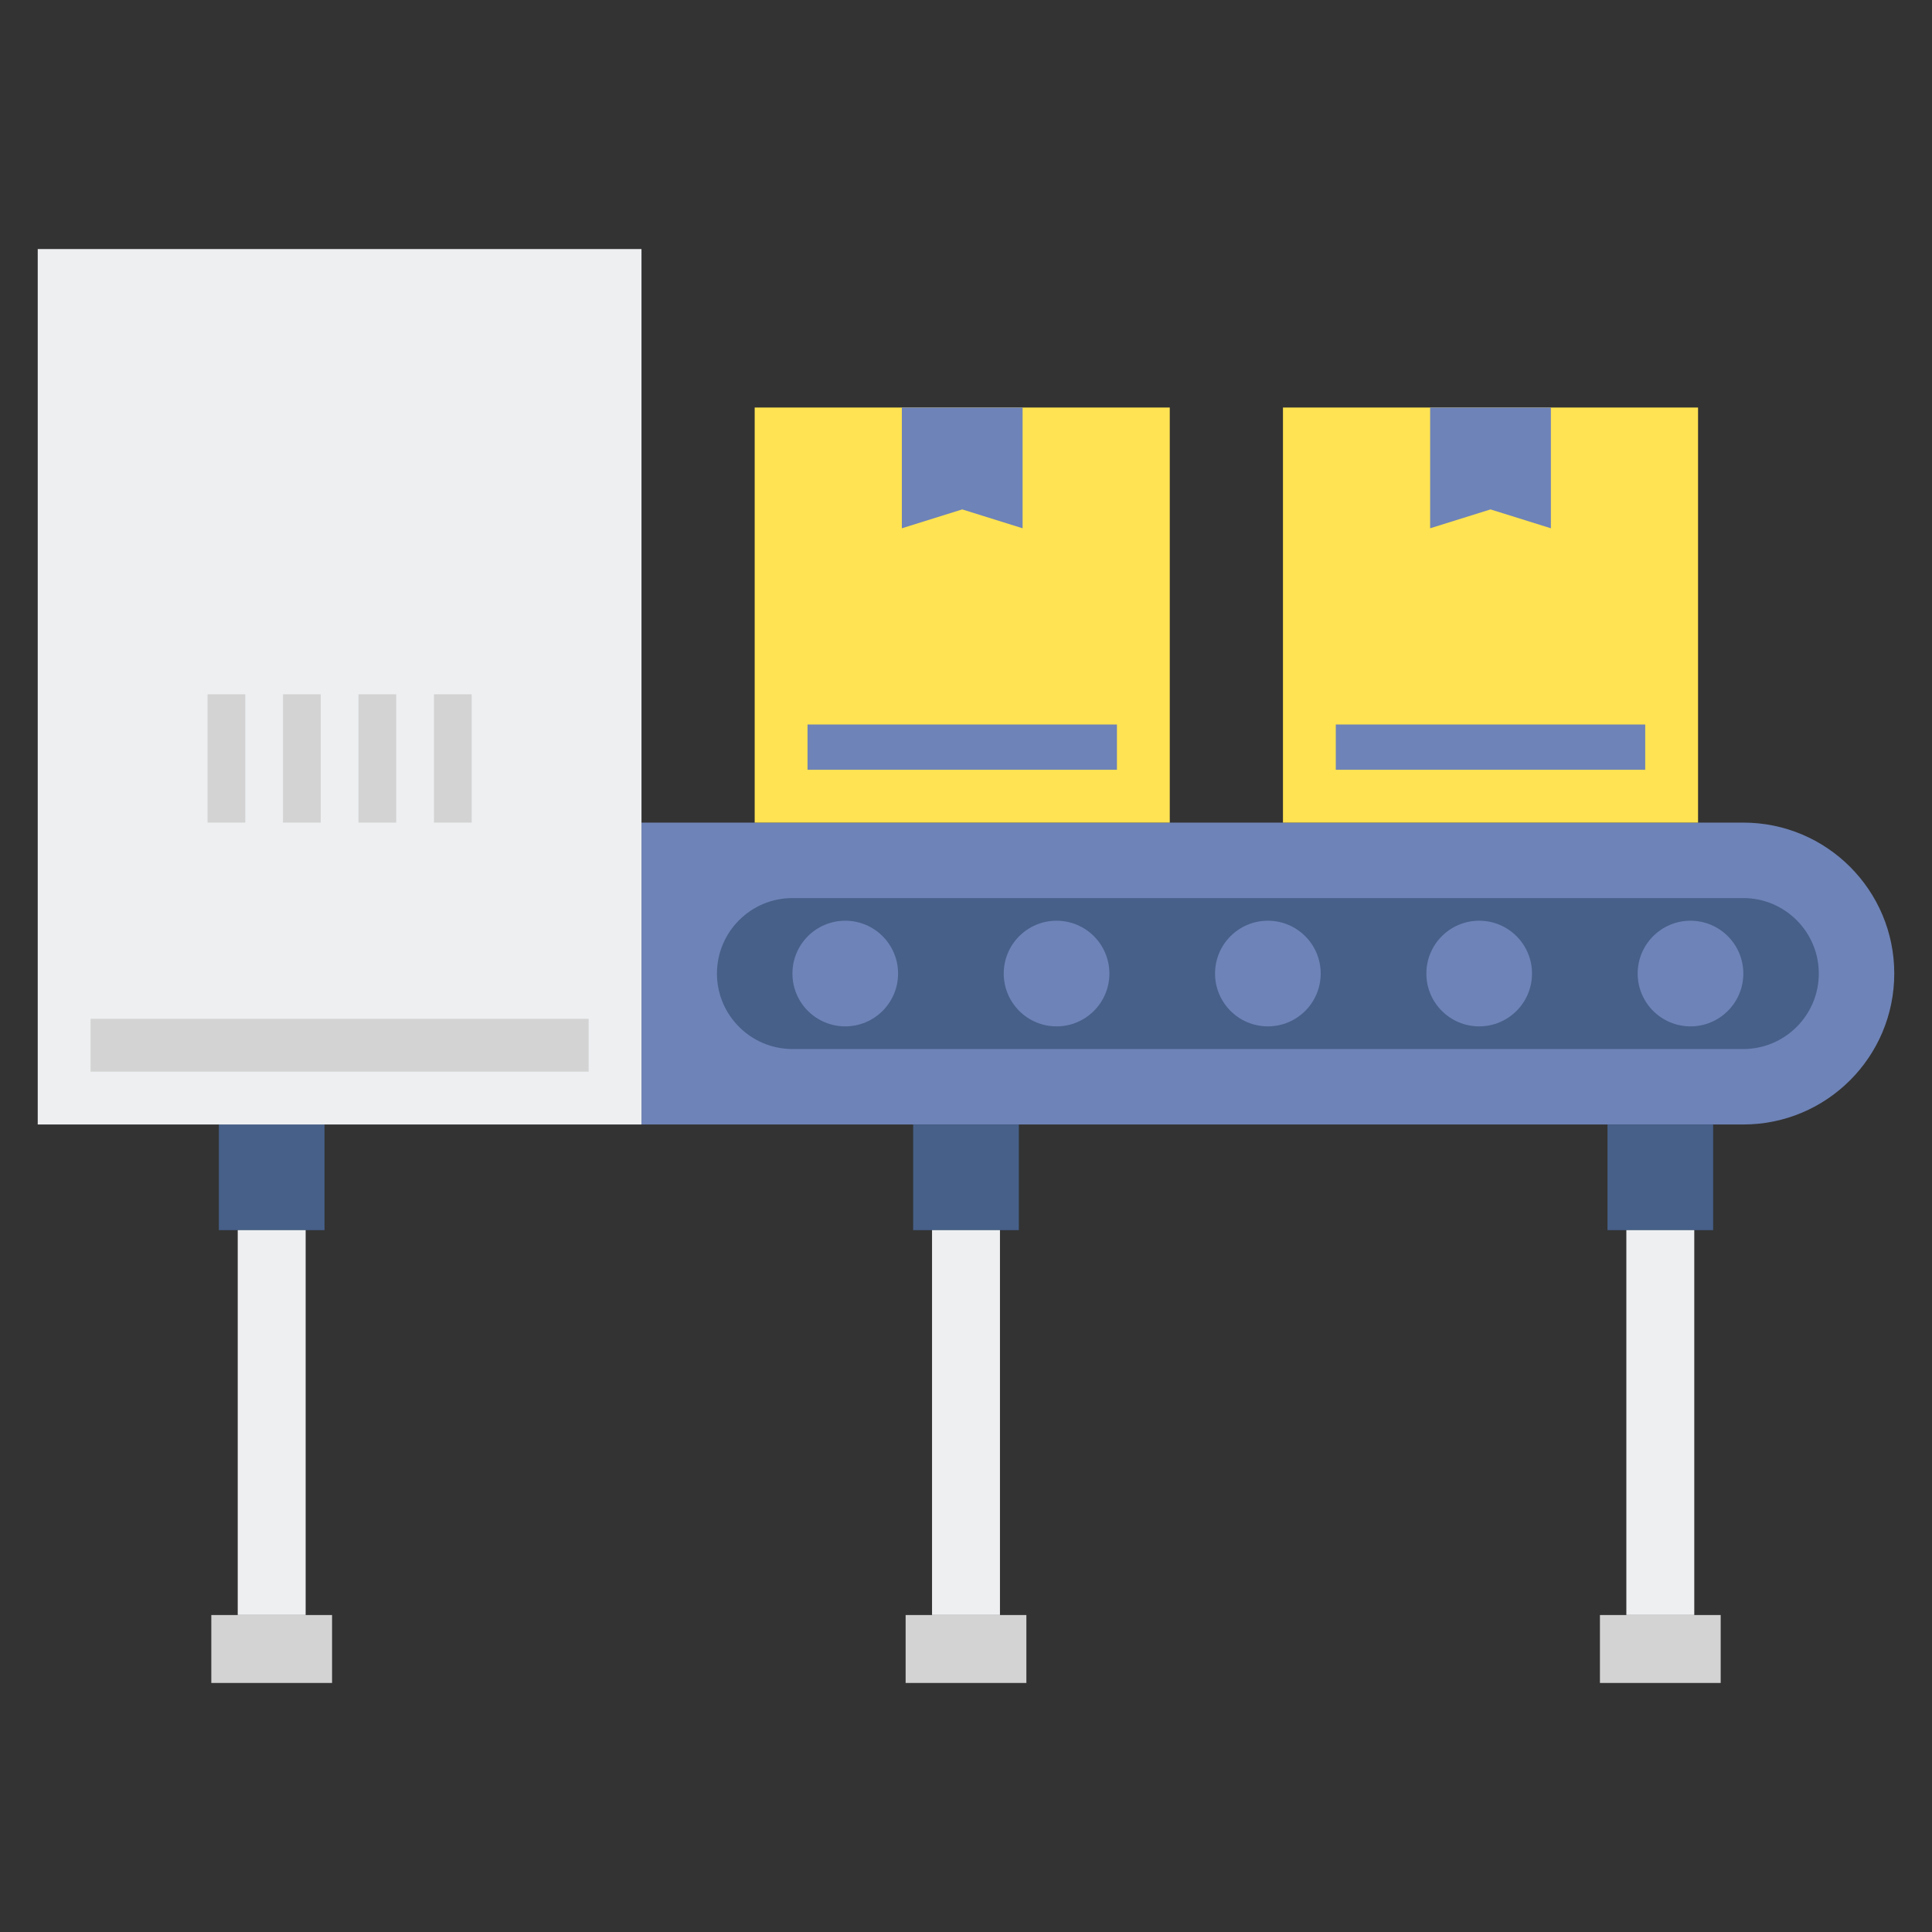 <?xml version="1.0" encoding="utf-8"?>
<!-- Generator: Adobe Illustrator 24.0.0, SVG Export Plug-In . SVG Version: 6.00 Build 0)  -->
<svg version="1.1" id="Layer_2" xmlns="http://www.w3.org/2000/svg" xmlns:xlink="http://www.w3.org/1999/xlink" x="0px" y="0px"
	 viewBox="0 0 512 512" enable-background="new 0 0 512 512" xml:space="preserve">
<rect x="0" y="0" width="512" height="512" fill="#333333" stroke="none"/>
<g>
	<g>
		<path fill="#6E83B7" d="M462,298H170v-80h292c22.091,0,40,17.909,40,40v0C502,280.091,484.091,298,462,298z"/>
	</g>
	<g>
		<path fill="#466089" d="M210,278c-11.028,0-20-8.972-20-20s8.972-20,20-20h252c11.028,0,20,8.972,20,20s-8.972,20-20,20H210z"/>
	</g>
	<g>
		<g>
			<circle fill="#6E83B7" cx="448" cy="258" r="14"/>
		</g>
		<g>
			<circle fill="#6E83B7" cx="392" cy="258" r="14"/>
		</g>
		<g>
			<circle fill="#6E83B7" cx="336" cy="258" r="14"/>
		</g>
		<g>
			<circle fill="#6E83B7" cx="280" cy="258" r="14"/>
		</g>
		<g>
			<circle fill="#6E83B7" cx="224" cy="258" r="14"/>
		</g>
	</g>
	<g>
		<rect x="426" y="298" fill="#466089" width="28" height="28"/>
	</g>
	<g>
		<rect x="431" y="326" fill="#EDEFF1" width="18" height="102"/>
	</g>
	<g>
		<rect x="424" y="428" fill="#D3D3D3" width="32" height="18"/>
	</g>
	<g>
		<rect x="58" y="298" fill="#466089" width="28" height="28"/>
	</g>
	<g>
		<rect x="63" y="326" fill="#EDEFF1" width="18" height="102"/>
	</g>
	<g>
		<rect x="56" y="428" fill="#D3D3D3" width="32" height="18"/>
	</g>
	<g>
		<rect x="242" y="298" fill="#466089" width="28" height="28"/>
	</g>
	<g>
		<rect x="247" y="326" fill="#EDEFF1" width="18" height="102"/>
	</g>
	<g>
		<rect x="240" y="428" fill="#D3D3D3" width="32" height="18"/>
	</g>
	<g>
		<rect x="10" y="66" fill="#EDEFF1" width="160" height="232"/>
	</g>
	<g>
		<rect x="24" y="270" fill="#D3D3D3" width="132" height="14"/>
	</g>
	<g>
		<g>
			<rect x="200" y="108" fill="#FFE352" width="110" height="110"/>
		</g>
		<g>
			<rect x="249" y="157" transform="matrix(-1.836970e-16 1 -1 -1.836970e-16 453 -57)" fill="#6E83B7" width="12" height="82"/>
		</g>
		<g>
			<polygon fill="#6E83B7" points="271,140 255,135 239,140 239,108 271,108 			"/>
		</g>
	</g>
	<g>
		<g>
			<rect x="340" y="108" fill="#FFE352" width="110" height="110"/>
		</g>
		<g>
			<rect x="389" y="157" transform="matrix(-1.836970e-16 1 -1 -1.836970e-16 593 -197)" fill="#6E83B7" width="12" height="82"/>
		</g>
		<g>
			<polygon fill="#6E83B7" points="411,140 395,135 379,140 379,108 411,108 			"/>
		</g>
	</g>
	<g>
		<g>
			<g>
				<rect x="55" y="184" fill="#D3D3D3" width="10" height="34"/>
			</g>
		</g>
		<g>
			<g>
				<rect x="75" y="184" fill="#D3D3D3" width="10" height="34"/>
			</g>
		</g>
		<g>
			<g>
				<rect x="95" y="184" fill="#D3D3D3" width="10" height="34"/>
			</g>
		</g>
		<g>
			<g>
				<rect x="115" y="184" fill="#D3D3D3" width="10" height="34"/>
			</g>
		</g>
	</g>
</g>
</svg>
